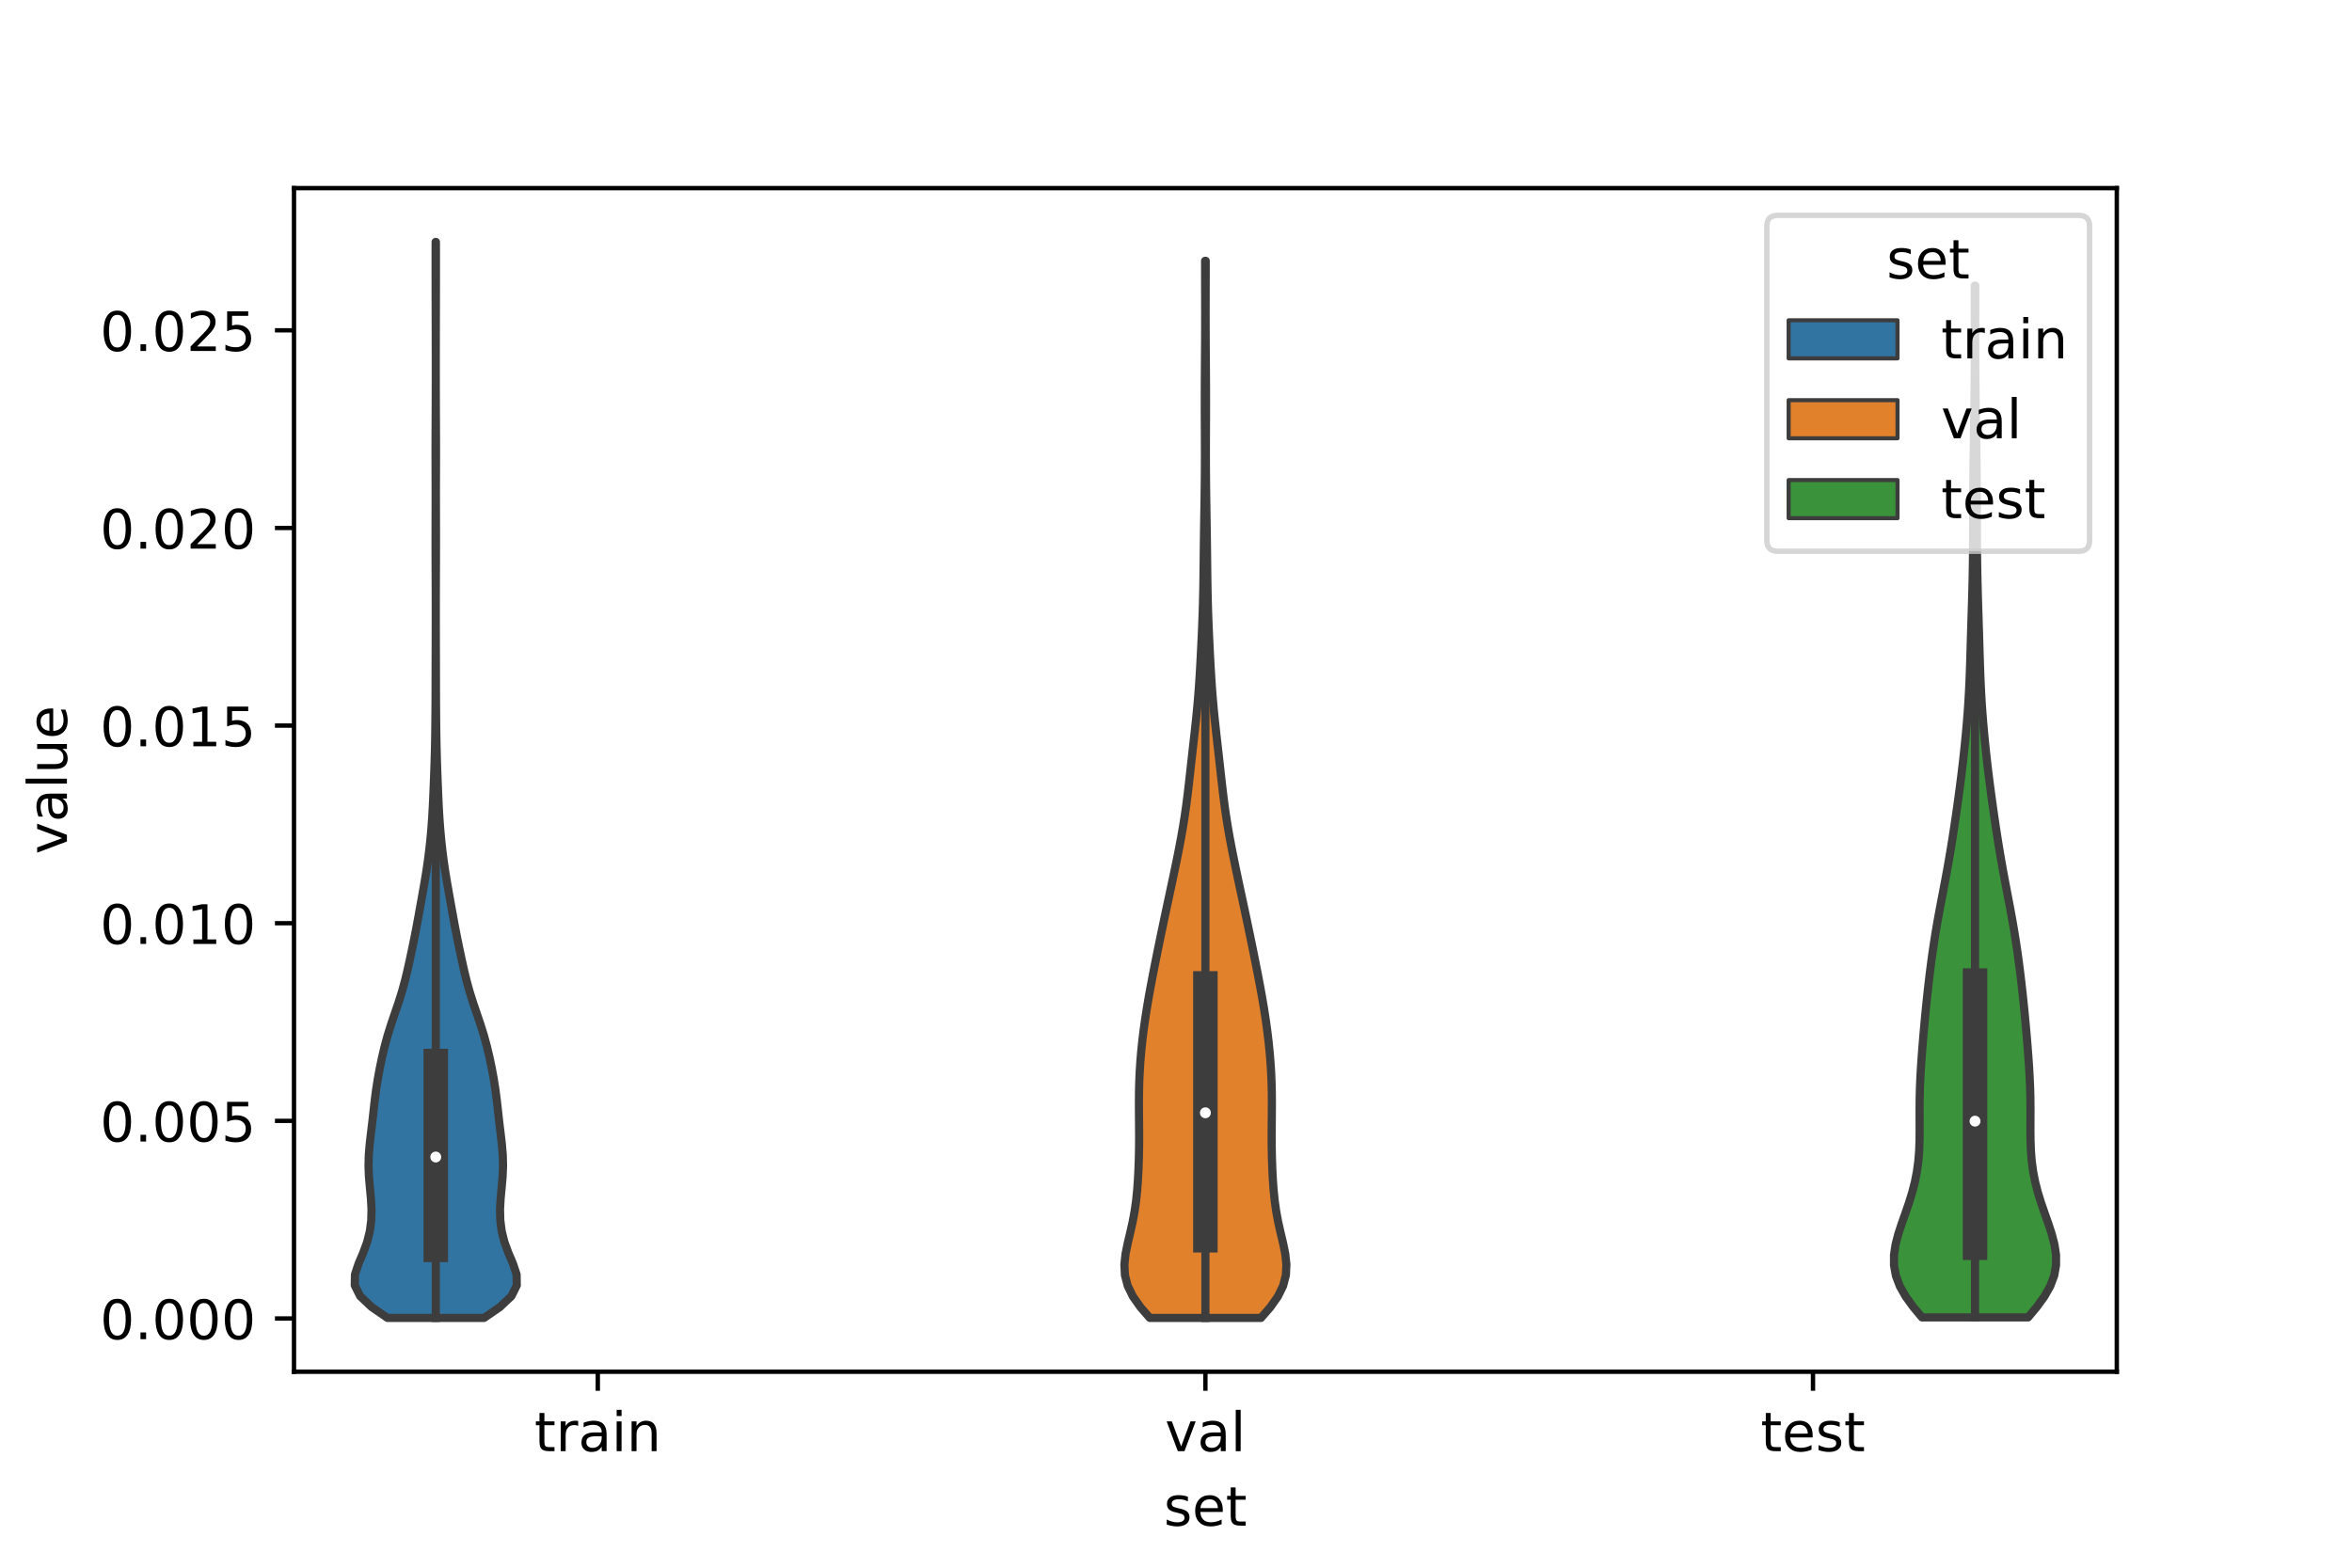 <?xml version="1.0" encoding="utf-8" standalone="no"?>
<!DOCTYPE svg PUBLIC "-//W3C//DTD SVG 1.1//EN"
  "http://www.w3.org/Graphics/SVG/1.1/DTD/svg11.dtd">
<!-- Created with matplotlib (https://matplotlib.org/) -->
<svg height="288pt" version="1.1" viewBox="0 0 432 288" width="432pt" xmlns="http://www.w3.org/2000/svg" xmlns:xlink="http://www.w3.org/1999/xlink">
 <defs>
  <style type="text/css">*{stroke-linecap:butt;stroke-linejoin:round;}</style>
 </defs>
 <g id="figure_1">
  <g id="patch_1">
   <path d="M 0 288 
L 432 288 
L 432 0 
L 0 0 
z
" style="fill:#ffffff;"/>
  </g>
  <g id="axes_1">
   <g id="patch_2">
    <path d="M 54 252 
L 388.8 252 
L 388.8 34.56 
L 54 34.56 
z
" style="fill:#ffffff;"/>
   </g>
   <g id="PolyCollection_1">
    <defs>
     <path d="M 88.915 -45.884 
L 71.165 -45.884 
L 68.273 -47.88 
L 66.154 -49.877 
L 65.16 -51.874 
L 65.198 -53.87 
L 65.865 -55.867 
L 66.715 -57.864 
L 67.446 -59.86 
L 67.94 -61.857 
L 68.192 -63.854 
L 68.238 -65.851 
L 68.128 -67.847 
L 67.938 -69.844 
L 67.764 -71.841 
L 67.685 -73.837 
L 67.738 -75.834 
L 67.906 -77.831 
L 68.137 -79.827 
L 68.378 -81.824 
L 68.601 -83.821 
L 68.824 -85.818 
L 69.082 -87.814 
L 69.396 -89.811 
L 69.765 -91.808 
L 70.183 -93.804 
L 70.658 -95.801 
L 71.205 -97.798 
L 71.828 -99.794 
L 72.505 -101.791 
L 73.186 -103.788 
L 73.816 -105.784 
L 74.368 -107.781 
L 74.851 -109.778 
L 75.294 -111.775 
L 75.718 -113.771 
L 76.127 -115.768 
L 76.514 -117.765 
L 76.883 -119.761 
L 77.243 -121.758 
L 77.6 -123.755 
L 77.949 -125.751 
L 78.278 -127.748 
L 78.574 -129.745 
L 78.83 -131.741 
L 79.049 -133.738 
L 79.23 -135.735 
L 79.376 -137.732 
L 79.491 -139.728 
L 79.584 -141.725 
L 79.666 -143.722 
L 79.743 -145.718 
L 79.814 -147.715 
L 79.873 -149.712 
L 79.918 -151.708 
L 79.949 -153.705 
L 79.971 -155.702 
L 79.988 -157.699 
L 80 -159.695 
L 80.007 -161.692 
L 80.01 -163.689 
L 80.014 -165.685 
L 80.019 -167.682 
L 80.026 -169.679 
L 80.031 -171.675 
L 80.035 -173.672 
L 80.036 -175.669 
L 80.034 -177.665 
L 80.03 -179.662 
L 80.022 -181.659 
L 80.014 -183.656 
L 80.007 -185.652 
L 80.002 -187.649 
L 80.002 -189.646 
L 80.005 -191.642 
L 80.011 -193.639 
L 80.015 -195.636 
L 80.016 -197.632 
L 80.012 -199.629 
L 80.005 -201.626 
L 79.999 -203.622 
L 79.998 -205.619 
L 80.002 -207.616 
L 80.011 -209.613 
L 80.021 -211.609 
L 80.029 -213.606 
L 80.035 -215.603 
L 80.038 -217.599 
L 80.039 -219.596 
L 80.039 -221.593 
L 80.038 -223.589 
L 80.036 -225.586 
L 80.032 -227.583 
L 80.026 -229.58 
L 80.02 -231.576 
L 80.015 -233.573 
L 80.013 -235.57 
L 80.012 -237.566 
L 80.012 -239.563 
L 80.012 -241.56 
L 80.014 -243.556 
L 80.066 -243.556 
L 80.066 -243.556 
L 80.068 -241.56 
L 80.068 -239.563 
L 80.068 -237.566 
L 80.067 -235.57 
L 80.065 -233.573 
L 80.06 -231.576 
L 80.054 -229.58 
L 80.048 -227.583 
L 80.044 -225.586 
L 80.042 -223.589 
L 80.041 -221.593 
L 80.041 -219.596 
L 80.042 -217.599 
L 80.045 -215.603 
L 80.051 -213.606 
L 80.059 -211.609 
L 80.069 -209.613 
L 80.078 -207.616 
L 80.082 -205.619 
L 80.081 -203.622 
L 80.075 -201.626 
L 80.068 -199.629 
L 80.064 -197.632 
L 80.065 -195.636 
L 80.069 -193.639 
L 80.075 -191.642 
L 80.078 -189.646 
L 80.078 -187.649 
L 80.073 -185.652 
L 80.066 -183.656 
L 80.058 -181.659 
L 80.05 -179.662 
L 80.046 -177.665 
L 80.044 -175.669 
L 80.045 -173.672 
L 80.049 -171.675 
L 80.054 -169.679 
L 80.061 -167.682 
L 80.066 -165.685 
L 80.07 -163.689 
L 80.073 -161.692 
L 80.08 -159.695 
L 80.092 -157.699 
L 80.109 -155.702 
L 80.131 -153.705 
L 80.162 -151.708 
L 80.207 -149.712 
L 80.266 -147.715 
L 80.337 -145.718 
L 80.414 -143.722 
L 80.496 -141.725 
L 80.589 -139.728 
L 80.704 -137.732 
L 80.85 -135.735 
L 81.031 -133.738 
L 81.25 -131.741 
L 81.506 -129.745 
L 81.802 -127.748 
L 82.131 -125.751 
L 82.48 -123.755 
L 82.837 -121.758 
L 83.197 -119.761 
L 83.566 -117.765 
L 83.953 -115.768 
L 84.362 -113.771 
L 84.786 -111.775 
L 85.229 -109.778 
L 85.712 -107.781 
L 86.264 -105.784 
L 86.894 -103.788 
L 87.575 -101.791 
L 88.252 -99.794 
L 88.875 -97.798 
L 89.422 -95.801 
L 89.897 -93.804 
L 90.315 -91.808 
L 90.684 -89.811 
L 90.998 -87.814 
L 91.256 -85.818 
L 91.479 -83.821 
L 91.702 -81.824 
L 91.943 -79.827 
L 92.174 -77.831 
L 92.342 -75.834 
L 92.395 -73.837 
L 92.316 -71.841 
L 92.142 -69.844 
L 91.952 -67.847 
L 91.842 -65.851 
L 91.888 -63.854 
L 92.14 -61.857 
L 92.634 -59.86 
L 93.365 -57.864 
L 94.215 -55.867 
L 94.882 -53.87 
L 94.92 -51.874 
L 93.926 -49.877 
L 91.807 -47.88 
L 88.915 -45.884 
z
" id="mbdc03662b2" style="stroke:#3d3d3d;stroke-width:1.5;"/>
    </defs>
    <g clip-path="url(#p764ae46c65)">
     <use style="fill:#3274a1;stroke:#3d3d3d;stroke-width:1.5;" x="0" xlink:href="#mbdc03662b2" y="288"/>
    </g>
   </g>
   <g id="PolyCollection_2">
    <defs>
     <path d="M 231.613 -45.886 
L 211.187 -45.886 
L 209.484 -47.848 
L 208.097 -49.809 
L 207.131 -51.771 
L 206.62 -53.733 
L 206.52 -55.694 
L 206.733 -57.656 
L 207.133 -59.617 
L 207.599 -61.579 
L 208.039 -63.54 
L 208.403 -65.502 
L 208.679 -67.464 
L 208.876 -69.425 
L 209.016 -71.387 
L 209.114 -73.348 
L 209.18 -75.31 
L 209.218 -77.271 
L 209.229 -79.233 
L 209.219 -81.195 
L 209.201 -83.156 
L 209.19 -85.118 
L 209.2 -87.079 
L 209.243 -89.041 
L 209.327 -91.002 
L 209.452 -92.964 
L 209.619 -94.926 
L 209.824 -96.887 
L 210.065 -98.849 
L 210.339 -100.81 
L 210.645 -102.772 
L 210.977 -104.733 
L 211.332 -106.695 
L 211.704 -108.657 
L 212.087 -110.618 
L 212.479 -112.58 
L 212.878 -114.541 
L 213.282 -116.503 
L 213.693 -118.464 
L 214.108 -120.426 
L 214.527 -122.388 
L 214.947 -124.349 
L 215.366 -126.311 
L 215.78 -128.272 
L 216.184 -130.234 
L 216.575 -132.195 
L 216.944 -134.157 
L 217.287 -136.119 
L 217.599 -138.08 
L 217.879 -140.042 
L 218.131 -142.003 
L 218.362 -143.965 
L 218.582 -145.926 
L 218.799 -147.888 
L 219.018 -149.85 
L 219.24 -151.811 
L 219.461 -153.773 
L 219.674 -155.734 
L 219.87 -157.696 
L 220.045 -159.657 
L 220.197 -161.619 
L 220.328 -163.581 
L 220.444 -165.542 
L 220.55 -167.504 
L 220.648 -169.465 
L 220.741 -171.427 
L 220.825 -173.388 
L 220.898 -175.35 
L 220.957 -177.312 
L 221.003 -179.273 
L 221.037 -181.235 
L 221.063 -183.196 
L 221.085 -185.158 
L 221.108 -187.119 
L 221.133 -189.081 
L 221.162 -191.043 
L 221.193 -193.004 
L 221.225 -194.966 
L 221.254 -196.927 
L 221.279 -198.889 
L 221.298 -200.85 
L 221.309 -202.812 
L 221.312 -204.774 
L 221.309 -206.735 
L 221.302 -208.697 
L 221.294 -210.658 
L 221.287 -212.62 
L 221.285 -214.582 
L 221.289 -216.543 
L 221.298 -218.505 
L 221.311 -220.466 
L 221.326 -222.428 
L 221.34 -224.389 
L 221.35 -226.351 
L 221.357 -228.313 
L 221.359 -230.274 
L 221.357 -232.236 
L 221.352 -234.197 
L 221.348 -236.159 
L 221.344 -238.12 
L 221.343 -240.082 
L 221.457 -240.082 
L 221.457 -240.082 
L 221.456 -238.12 
L 221.452 -236.159 
L 221.448 -234.197 
L 221.443 -232.236 
L 221.441 -230.274 
L 221.443 -228.313 
L 221.45 -226.351 
L 221.46 -224.389 
L 221.474 -222.428 
L 221.489 -220.466 
L 221.502 -218.505 
L 221.511 -216.543 
L 221.515 -214.582 
L 221.513 -212.62 
L 221.506 -210.658 
L 221.498 -208.697 
L 221.491 -206.735 
L 221.488 -204.774 
L 221.491 -202.812 
L 221.502 -200.85 
L 221.521 -198.889 
L 221.546 -196.927 
L 221.575 -194.966 
L 221.607 -193.004 
L 221.638 -191.043 
L 221.667 -189.081 
L 221.692 -187.119 
L 221.715 -185.158 
L 221.737 -183.196 
L 221.763 -181.235 
L 221.797 -179.273 
L 221.843 -177.312 
L 221.902 -175.35 
L 221.975 -173.388 
L 222.059 -171.427 
L 222.152 -169.465 
L 222.25 -167.504 
L 222.356 -165.542 
L 222.472 -163.581 
L 222.603 -161.619 
L 222.755 -159.657 
L 222.93 -157.696 
L 223.126 -155.734 
L 223.339 -153.773 
L 223.56 -151.811 
L 223.782 -149.85 
L 224.001 -147.888 
L 224.218 -145.926 
L 224.438 -143.965 
L 224.669 -142.003 
L 224.921 -140.042 
L 225.201 -138.08 
L 225.513 -136.119 
L 225.856 -134.157 
L 226.225 -132.195 
L 226.616 -130.234 
L 227.02 -128.272 
L 227.434 -126.311 
L 227.853 -124.349 
L 228.273 -122.388 
L 228.692 -120.426 
L 229.107 -118.464 
L 229.518 -116.503 
L 229.922 -114.541 
L 230.321 -112.58 
L 230.713 -110.618 
L 231.096 -108.657 
L 231.468 -106.695 
L 231.823 -104.733 
L 232.155 -102.772 
L 232.461 -100.81 
L 232.735 -98.849 
L 232.976 -96.887 
L 233.181 -94.926 
L 233.348 -92.964 
L 233.473 -91.002 
L 233.557 -89.041 
L 233.6 -87.079 
L 233.61 -85.118 
L 233.599 -83.156 
L 233.581 -81.195 
L 233.571 -79.233 
L 233.582 -77.271 
L 233.62 -75.31 
L 233.686 -73.348 
L 233.784 -71.387 
L 233.924 -69.425 
L 234.121 -67.464 
L 234.397 -65.502 
L 234.761 -63.54 
L 235.201 -61.579 
L 235.667 -59.617 
L 236.067 -57.656 
L 236.28 -55.694 
L 236.18 -53.733 
L 235.669 -51.771 
L 234.703 -49.809 
L 233.316 -47.848 
L 231.613 -45.886 
z
" id="m2963252275" style="stroke:#3d3d3d;stroke-width:1.5;"/>
    </defs>
    <g clip-path="url(#p764ae46c65)">
     <use style="fill:#e1812c;stroke:#3d3d3d;stroke-width:1.5;" x="0" xlink:href="#m2963252275" y="288"/>
    </g>
   </g>
   <g id="PolyCollection_3">
    <defs>
     <path d="M 372.495 -45.975 
L 353.025 -45.975 
L 351.424 -47.89 
L 350.034 -49.805 
L 348.95 -51.719 
L 348.227 -53.634 
L 347.88 -55.549 
L 347.88 -57.464 
L 348.169 -59.378 
L 348.668 -61.293 
L 349.295 -63.208 
L 349.971 -65.122 
L 350.631 -67.037 
L 351.223 -68.952 
L 351.715 -70.867 
L 352.09 -72.781 
L 352.348 -74.696 
L 352.499 -76.611 
L 352.569 -78.525 
L 352.585 -80.44 
L 352.578 -82.355 
L 352.574 -84.27 
L 352.591 -86.184 
L 352.639 -88.099 
L 352.72 -90.014 
L 352.829 -91.928 
L 352.961 -93.843 
L 353.108 -95.758 
L 353.267 -97.673 
L 353.436 -99.587 
L 353.615 -101.502 
L 353.804 -103.417 
L 354.006 -105.331 
L 354.22 -107.246 
L 354.447 -109.161 
L 354.691 -111.076 
L 354.953 -112.99 
L 355.235 -114.905 
L 355.541 -116.82 
L 355.869 -118.734 
L 356.217 -120.649 
L 356.578 -122.564 
L 356.945 -124.479 
L 357.308 -126.393 
L 357.662 -128.308 
L 358 -130.223 
L 358.323 -132.137 
L 358.63 -134.052 
L 358.924 -135.967 
L 359.208 -137.882 
L 359.482 -139.796 
L 359.747 -141.711 
L 360.002 -143.626 
L 360.245 -145.54 
L 360.475 -147.455 
L 360.691 -149.37 
L 360.893 -151.285 
L 361.08 -153.199 
L 361.251 -155.114 
L 361.403 -157.029 
L 361.535 -158.943 
L 361.647 -160.858 
L 361.739 -162.773 
L 361.814 -164.688 
L 361.878 -166.602 
L 361.936 -168.517 
L 361.991 -170.432 
L 362.049 -172.346 
L 362.108 -174.261 
L 362.168 -176.176 
L 362.227 -178.091 
L 362.28 -180.005 
L 362.324 -181.92 
L 362.359 -183.835 
L 362.384 -185.749 
L 362.399 -187.664 
L 362.407 -189.579 
L 362.411 -191.494 
L 362.414 -193.408 
L 362.419 -195.323 
L 362.428 -197.238 
L 362.443 -199.152 
L 362.462 -201.067 
L 362.486 -202.982 
L 362.512 -204.897 
L 362.541 -206.811 
L 362.57 -208.726 
L 362.599 -210.641 
L 362.627 -212.555 
L 362.652 -214.47 
L 362.674 -216.385 
L 362.693 -218.3 
L 362.708 -220.214 
L 362.717 -222.129 
L 362.722 -224.044 
L 362.723 -225.958 
L 362.721 -227.873 
L 362.718 -229.788 
L 362.714 -231.703 
L 362.711 -233.617 
L 362.71 -235.532 
L 362.81 -235.532 
L 362.81 -235.532 
L 362.809 -233.617 
L 362.806 -231.703 
L 362.802 -229.788 
L 362.799 -227.873 
L 362.797 -225.958 
L 362.798 -224.044 
L 362.803 -222.129 
L 362.812 -220.214 
L 362.827 -218.3 
L 362.846 -216.385 
L 362.868 -214.47 
L 362.893 -212.555 
L 362.921 -210.641 
L 362.95 -208.726 
L 362.979 -206.811 
L 363.008 -204.897 
L 363.034 -202.982 
L 363.058 -201.067 
L 363.077 -199.152 
L 363.092 -197.238 
L 363.101 -195.323 
L 363.106 -193.408 
L 363.109 -191.494 
L 363.113 -189.579 
L 363.121 -187.664 
L 363.136 -185.749 
L 363.161 -183.835 
L 363.196 -181.92 
L 363.24 -180.005 
L 363.293 -178.091 
L 363.352 -176.176 
L 363.412 -174.261 
L 363.471 -172.346 
L 363.529 -170.432 
L 363.584 -168.517 
L 363.642 -166.602 
L 363.706 -164.688 
L 363.781 -162.773 
L 363.873 -160.858 
L 363.985 -158.943 
L 364.117 -157.029 
L 364.269 -155.114 
L 364.44 -153.199 
L 364.627 -151.285 
L 364.829 -149.37 
L 365.045 -147.455 
L 365.275 -145.54 
L 365.518 -143.626 
L 365.773 -141.711 
L 366.038 -139.796 
L 366.312 -137.882 
L 366.596 -135.967 
L 366.89 -134.052 
L 367.197 -132.137 
L 367.52 -130.223 
L 367.858 -128.308 
L 368.212 -126.393 
L 368.575 -124.479 
L 368.942 -122.564 
L 369.303 -120.649 
L 369.651 -118.734 
L 369.979 -116.82 
L 370.285 -114.905 
L 370.567 -112.99 
L 370.829 -111.076 
L 371.073 -109.161 
L 371.3 -107.246 
L 371.514 -105.331 
L 371.716 -103.417 
L 371.905 -101.502 
L 372.084 -99.587 
L 372.253 -97.673 
L 372.412 -95.758 
L 372.559 -93.843 
L 372.691 -91.928 
L 372.8 -90.014 
L 372.881 -88.099 
L 372.929 -86.184 
L 372.946 -84.27 
L 372.942 -82.355 
L 372.935 -80.44 
L 372.951 -78.525 
L 373.021 -76.611 
L 373.172 -74.696 
L 373.43 -72.781 
L 373.805 -70.867 
L 374.297 -68.952 
L 374.889 -67.037 
L 375.549 -65.122 
L 376.225 -63.208 
L 376.852 -61.293 
L 377.351 -59.378 
L 377.64 -57.464 
L 377.64 -55.549 
L 377.293 -53.634 
L 376.57 -51.719 
L 375.486 -49.805 
L 374.096 -47.89 
L 372.495 -45.975 
z
" id="m9daa0a1261" style="stroke:#3d3d3d;stroke-width:1.5;"/>
    </defs>
    <g clip-path="url(#p764ae46c65)">
     <use style="fill:#3a923a;stroke:#3d3d3d;stroke-width:1.5;" x="0" xlink:href="#m9daa0a1261" y="288"/>
    </g>
   </g>
   <g id="patch_3">
    <path clip-path="url(#p764ae46c65)" d="M 109.8 242.222 
L 109.8 242.222 
L 109.8 242.222 
L 109.8 242.222 
z
" style="fill:#3274a1;stroke:#3d3d3d;stroke-linejoin:miter;stroke-width:0.75;"/>
   </g>
   <g id="patch_4">
    <path clip-path="url(#p764ae46c65)" d="M 109.8 242.222 
L 109.8 242.222 
L 109.8 242.222 
L 109.8 242.222 
z
" style="fill:#e1812c;stroke:#3d3d3d;stroke-linejoin:miter;stroke-width:0.75;"/>
   </g>
   <g id="patch_5">
    <path clip-path="url(#p764ae46c65)" d="M 109.8 242.222 
L 109.8 242.222 
L 109.8 242.222 
L 109.8 242.222 
z
" style="fill:#3a923a;stroke:#3d3d3d;stroke-linejoin:miter;stroke-width:0.75;"/>
   </g>
   <g id="matplotlib.axis_1">
    <g id="xtick_1">
     <g id="line2d_1">
      <defs>
       <path d="M 0 0 
L 0 3.5 
" id="mf3f06ba4d6" style="stroke:#000000;stroke-width:0.8;"/>
      </defs>
      <g>
       <use style="stroke:#000000;stroke-width:0.8;" x="109.8" xlink:href="#mf3f06ba4d6" y="252"/>
      </g>
     </g>
     <g id="text_1">
      <!-- train -->
      <g transform="translate(98.162 266.598)scale(0.1 -0.1)">
       <defs>
        <path d="M 18.312 70.219 
L 18.312 54.688 
L 36.812 54.688 
L 36.812 47.703 
L 18.312 47.703 
L 18.312 18.016 
Q 18.312 11.328 20.141 9.422 
Q 21.969 7.516 27.594 7.516 
L 36.812 7.516 
L 36.812 0 
L 27.594 0 
Q 17.188 0 13.234 3.875 
Q 9.281 7.766 9.281 18.016 
L 9.281 47.703 
L 2.688 47.703 
L 2.688 54.688 
L 9.281 54.688 
L 9.281 70.219 
z
" id="DejaVuSans-116"/>
        <path d="M 41.109 46.297 
Q 39.594 47.172 37.812 47.578 
Q 36.031 48 33.891 48 
Q 26.266 48 22.188 43.047 
Q 18.109 38.094 18.109 28.812 
L 18.109 0 
L 9.078 0 
L 9.078 54.688 
L 18.109 54.688 
L 18.109 46.188 
Q 20.953 51.172 25.484 53.578 
Q 30.031 56 36.531 56 
Q 37.453 56 38.578 55.875 
Q 39.703 55.766 41.062 55.516 
z
" id="DejaVuSans-114"/>
        <path d="M 34.281 27.484 
Q 23.391 27.484 19.188 25 
Q 14.984 22.516 14.984 16.5 
Q 14.984 11.719 18.141 8.906 
Q 21.297 6.109 26.703 6.109 
Q 34.188 6.109 38.703 11.406 
Q 43.219 16.703 43.219 25.484 
L 43.219 27.484 
z
M 52.203 31.203 
L 52.203 0 
L 43.219 0 
L 43.219 8.297 
Q 40.141 3.328 35.547 0.953 
Q 30.953 -1.422 24.312 -1.422 
Q 15.922 -1.422 10.953 3.297 
Q 6 8.016 6 15.922 
Q 6 25.141 12.172 29.828 
Q 18.359 34.516 30.609 34.516 
L 43.219 34.516 
L 43.219 35.406 
Q 43.219 41.609 39.141 45 
Q 35.062 48.391 27.688 48.391 
Q 23 48.391 18.547 47.266 
Q 14.109 46.141 10.016 43.891 
L 10.016 52.203 
Q 14.938 54.109 19.578 55.047 
Q 24.219 56 28.609 56 
Q 40.484 56 46.344 49.844 
Q 52.203 43.703 52.203 31.203 
z
" id="DejaVuSans-97"/>
        <path d="M 9.422 54.688 
L 18.406 54.688 
L 18.406 0 
L 9.422 0 
z
M 9.422 75.984 
L 18.406 75.984 
L 18.406 64.594 
L 9.422 64.594 
z
" id="DejaVuSans-105"/>
        <path d="M 54.891 33.016 
L 54.891 0 
L 45.906 0 
L 45.906 32.719 
Q 45.906 40.484 42.875 44.328 
Q 39.844 48.188 33.797 48.188 
Q 26.516 48.188 22.312 43.547 
Q 18.109 38.922 18.109 30.906 
L 18.109 0 
L 9.078 0 
L 9.078 54.688 
L 18.109 54.688 
L 18.109 46.188 
Q 21.344 51.125 25.703 53.562 
Q 30.078 56 35.797 56 
Q 45.219 56 50.047 50.172 
Q 54.891 44.344 54.891 33.016 
z
" id="DejaVuSans-110"/>
       </defs>
       <use xlink:href="#DejaVuSans-116"/>
       <use x="39.209" xlink:href="#DejaVuSans-114"/>
       <use x="80.322" xlink:href="#DejaVuSans-97"/>
       <use x="141.602" xlink:href="#DejaVuSans-105"/>
       <use x="169.385" xlink:href="#DejaVuSans-110"/>
      </g>
     </g>
    </g>
    <g id="xtick_2">
     <g id="line2d_2">
      <g>
       <use style="stroke:#000000;stroke-width:0.8;" x="221.4" xlink:href="#mf3f06ba4d6" y="252"/>
      </g>
     </g>
     <g id="text_2">
      <!-- val -->
      <g transform="translate(213.988 266.598)scale(0.1 -0.1)">
       <defs>
        <path d="M 2.984 54.688 
L 12.5 54.688 
L 29.594 8.797 
L 46.688 54.688 
L 56.203 54.688 
L 35.688 0 
L 23.484 0 
z
" id="DejaVuSans-118"/>
        <path d="M 9.422 75.984 
L 18.406 75.984 
L 18.406 0 
L 9.422 0 
z
" id="DejaVuSans-108"/>
       </defs>
       <use xlink:href="#DejaVuSans-118"/>
       <use x="59.18" xlink:href="#DejaVuSans-97"/>
       <use x="120.459" xlink:href="#DejaVuSans-108"/>
      </g>
     </g>
    </g>
    <g id="xtick_3">
     <g id="line2d_3">
      <g>
       <use style="stroke:#000000;stroke-width:0.8;" x="333" xlink:href="#mf3f06ba4d6" y="252"/>
      </g>
     </g>
     <g id="text_3">
      <!-- test -->
      <g transform="translate(323.398 266.598)scale(0.1 -0.1)">
       <defs>
        <path d="M 56.203 29.594 
L 56.203 25.203 
L 14.891 25.203 
Q 15.484 15.922 20.484 11.062 
Q 25.484 6.203 34.422 6.203 
Q 39.594 6.203 44.453 7.469 
Q 49.312 8.734 54.109 11.281 
L 54.109 2.781 
Q 49.266 0.734 44.188 -0.344 
Q 39.109 -1.422 33.891 -1.422 
Q 20.797 -1.422 13.156 6.188 
Q 5.516 13.812 5.516 26.812 
Q 5.516 40.234 12.766 48.109 
Q 20.016 56 32.328 56 
Q 43.359 56 49.781 48.891 
Q 56.203 41.797 56.203 29.594 
z
M 47.219 32.234 
Q 47.125 39.594 43.094 43.984 
Q 39.062 48.391 32.422 48.391 
Q 24.906 48.391 20.391 44.141 
Q 15.875 39.891 15.188 32.172 
z
" id="DejaVuSans-101"/>
        <path d="M 44.281 53.078 
L 44.281 44.578 
Q 40.484 46.531 36.375 47.5 
Q 32.281 48.484 27.875 48.484 
Q 21.188 48.484 17.844 46.438 
Q 14.5 44.391 14.5 40.281 
Q 14.5 37.156 16.891 35.375 
Q 19.281 33.594 26.516 31.984 
L 29.594 31.297 
Q 39.156 29.25 43.188 25.516 
Q 47.219 21.781 47.219 15.094 
Q 47.219 7.469 41.188 3.016 
Q 35.156 -1.422 24.609 -1.422 
Q 20.219 -1.422 15.453 -0.562 
Q 10.688 0.297 5.422 2 
L 5.422 11.281 
Q 10.406 8.688 15.234 7.391 
Q 20.062 6.109 24.812 6.109 
Q 31.156 6.109 34.562 8.281 
Q 37.984 10.453 37.984 14.406 
Q 37.984 18.062 35.516 20.016 
Q 33.062 21.969 24.703 23.781 
L 21.578 24.516 
Q 13.234 26.266 9.516 29.906 
Q 5.812 33.547 5.812 39.891 
Q 5.812 47.609 11.281 51.797 
Q 16.75 56 26.812 56 
Q 31.781 56 36.172 55.266 
Q 40.578 54.547 44.281 53.078 
z
" id="DejaVuSans-115"/>
       </defs>
       <use xlink:href="#DejaVuSans-116"/>
       <use x="39.209" xlink:href="#DejaVuSans-101"/>
       <use x="100.732" xlink:href="#DejaVuSans-115"/>
       <use x="152.832" xlink:href="#DejaVuSans-116"/>
      </g>
     </g>
    </g>
    <g id="text_4">
     <!-- set -->
     <g transform="translate(213.759 280.277)scale(0.1 -0.1)">
      <use xlink:href="#DejaVuSans-115"/>
      <use x="52.1" xlink:href="#DejaVuSans-101"/>
      <use x="113.623" xlink:href="#DejaVuSans-116"/>
     </g>
    </g>
   </g>
   <g id="matplotlib.axis_2">
    <g id="ytick_1">
     <g id="line2d_4">
      <defs>
       <path d="M 0 0 
L -3.5 0 
" id="m97fcbe4ebe" style="stroke:#000000;stroke-width:0.8;"/>
      </defs>
      <g>
       <use style="stroke:#000000;stroke-width:0.8;" x="54" xlink:href="#m97fcbe4ebe" y="242.222"/>
      </g>
     </g>
     <g id="text_5">
      <!-- 0.000 -->
      <g transform="translate(18.372 246.021)scale(0.1 -0.1)">
       <defs>
        <path d="M 31.781 66.406 
Q 24.172 66.406 20.328 58.906 
Q 16.5 51.422 16.5 36.375 
Q 16.5 21.391 20.328 13.891 
Q 24.172 6.391 31.781 6.391 
Q 39.453 6.391 43.281 13.891 
Q 47.125 21.391 47.125 36.375 
Q 47.125 51.422 43.281 58.906 
Q 39.453 66.406 31.781 66.406 
z
M 31.781 74.219 
Q 44.047 74.219 50.516 64.516 
Q 56.984 54.828 56.984 36.375 
Q 56.984 17.969 50.516 8.266 
Q 44.047 -1.422 31.781 -1.422 
Q 19.531 -1.422 13.062 8.266 
Q 6.594 17.969 6.594 36.375 
Q 6.594 54.828 13.062 64.516 
Q 19.531 74.219 31.781 74.219 
z
" id="DejaVuSans-48"/>
        <path d="M 10.688 12.406 
L 21 12.406 
L 21 0 
L 10.688 0 
z
" id="DejaVuSans-46"/>
       </defs>
       <use xlink:href="#DejaVuSans-48"/>
       <use x="63.623" xlink:href="#DejaVuSans-46"/>
       <use x="95.41" xlink:href="#DejaVuSans-48"/>
       <use x="159.033" xlink:href="#DejaVuSans-48"/>
       <use x="222.656" xlink:href="#DejaVuSans-48"/>
      </g>
     </g>
    </g>
    <g id="ytick_2">
     <g id="line2d_5">
      <g>
       <use style="stroke:#000000;stroke-width:0.8;" x="54" xlink:href="#m97fcbe4ebe" y="205.914"/>
      </g>
     </g>
     <g id="text_6">
      <!-- 0.005 -->
      <g transform="translate(18.372 209.713)scale(0.1 -0.1)">
       <defs>
        <path d="M 10.797 72.906 
L 49.516 72.906 
L 49.516 64.594 
L 19.828 64.594 
L 19.828 46.734 
Q 21.969 47.469 24.109 47.828 
Q 26.266 48.188 28.422 48.188 
Q 40.625 48.188 47.75 41.5 
Q 54.891 34.812 54.891 23.391 
Q 54.891 11.625 47.562 5.094 
Q 40.234 -1.422 26.906 -1.422 
Q 22.312 -1.422 17.547 -0.641 
Q 12.797 0.141 7.719 1.703 
L 7.719 11.625 
Q 12.109 9.234 16.797 8.062 
Q 21.484 6.891 26.703 6.891 
Q 35.156 6.891 40.078 11.328 
Q 45.016 15.766 45.016 23.391 
Q 45.016 31 40.078 35.438 
Q 35.156 39.891 26.703 39.891 
Q 22.75 39.891 18.812 39.016 
Q 14.891 38.141 10.797 36.281 
z
" id="DejaVuSans-53"/>
       </defs>
       <use xlink:href="#DejaVuSans-48"/>
       <use x="63.623" xlink:href="#DejaVuSans-46"/>
       <use x="95.41" xlink:href="#DejaVuSans-48"/>
       <use x="159.033" xlink:href="#DejaVuSans-48"/>
       <use x="222.656" xlink:href="#DejaVuSans-53"/>
      </g>
     </g>
    </g>
    <g id="ytick_3">
     <g id="line2d_6">
      <g>
       <use style="stroke:#000000;stroke-width:0.8;" x="54" xlink:href="#m97fcbe4ebe" y="169.606"/>
      </g>
     </g>
     <g id="text_7">
      <!-- 0.010 -->
      <g transform="translate(18.372 173.406)scale(0.1 -0.1)">
       <defs>
        <path d="M 12.406 8.297 
L 28.516 8.297 
L 28.516 63.922 
L 10.984 60.406 
L 10.984 69.391 
L 28.422 72.906 
L 38.281 72.906 
L 38.281 8.297 
L 54.391 8.297 
L 54.391 0 
L 12.406 0 
z
" id="DejaVuSans-49"/>
       </defs>
       <use xlink:href="#DejaVuSans-48"/>
       <use x="63.623" xlink:href="#DejaVuSans-46"/>
       <use x="95.41" xlink:href="#DejaVuSans-48"/>
       <use x="159.033" xlink:href="#DejaVuSans-49"/>
       <use x="222.656" xlink:href="#DejaVuSans-48"/>
      </g>
     </g>
    </g>
    <g id="ytick_4">
     <g id="line2d_7">
      <g>
       <use style="stroke:#000000;stroke-width:0.8;" x="54" xlink:href="#m97fcbe4ebe" y="133.299"/>
      </g>
     </g>
     <g id="text_8">
      <!-- 0.015 -->
      <g transform="translate(18.372 137.098)scale(0.1 -0.1)">
       <use xlink:href="#DejaVuSans-48"/>
       <use x="63.623" xlink:href="#DejaVuSans-46"/>
       <use x="95.41" xlink:href="#DejaVuSans-48"/>
       <use x="159.033" xlink:href="#DejaVuSans-49"/>
       <use x="222.656" xlink:href="#DejaVuSans-53"/>
      </g>
     </g>
    </g>
    <g id="ytick_5">
     <g id="line2d_8">
      <g>
       <use style="stroke:#000000;stroke-width:0.8;" x="54" xlink:href="#m97fcbe4ebe" y="96.991"/>
      </g>
     </g>
     <g id="text_9">
      <!-- 0.020 -->
      <g transform="translate(18.372 100.79)scale(0.1 -0.1)">
       <defs>
        <path d="M 19.188 8.297 
L 53.609 8.297 
L 53.609 0 
L 7.328 0 
L 7.328 8.297 
Q 12.938 14.109 22.625 23.891 
Q 32.328 33.688 34.812 36.531 
Q 39.547 41.844 41.422 45.531 
Q 43.312 49.219 43.312 52.781 
Q 43.312 58.594 39.234 62.25 
Q 35.156 65.922 28.609 65.922 
Q 23.969 65.922 18.812 64.312 
Q 13.672 62.703 7.812 59.422 
L 7.812 69.391 
Q 13.766 71.781 18.938 73 
Q 24.125 74.219 28.422 74.219 
Q 39.75 74.219 46.484 68.547 
Q 53.219 62.891 53.219 53.422 
Q 53.219 48.922 51.531 44.891 
Q 49.859 40.875 45.406 35.406 
Q 44.188 33.984 37.641 27.219 
Q 31.109 20.453 19.188 8.297 
z
" id="DejaVuSans-50"/>
       </defs>
       <use xlink:href="#DejaVuSans-48"/>
       <use x="63.623" xlink:href="#DejaVuSans-46"/>
       <use x="95.41" xlink:href="#DejaVuSans-48"/>
       <use x="159.033" xlink:href="#DejaVuSans-50"/>
       <use x="222.656" xlink:href="#DejaVuSans-48"/>
      </g>
     </g>
    </g>
    <g id="ytick_6">
     <g id="line2d_9">
      <g>
       <use style="stroke:#000000;stroke-width:0.8;" x="54" xlink:href="#m97fcbe4ebe" y="60.683"/>
      </g>
     </g>
     <g id="text_10">
      <!-- 0.025 -->
      <g transform="translate(18.372 64.482)scale(0.1 -0.1)">
       <use xlink:href="#DejaVuSans-48"/>
       <use x="63.623" xlink:href="#DejaVuSans-46"/>
       <use x="95.41" xlink:href="#DejaVuSans-48"/>
       <use x="159.033" xlink:href="#DejaVuSans-50"/>
       <use x="222.656" xlink:href="#DejaVuSans-53"/>
      </g>
     </g>
    </g>
    <g id="text_11">
     <!-- value -->
     <g transform="translate(12.292 156.938)rotate(-90)scale(0.1 -0.1)">
      <defs>
       <path d="M 8.5 21.578 
L 8.5 54.688 
L 17.484 54.688 
L 17.484 21.922 
Q 17.484 14.156 20.5 10.266 
Q 23.531 6.391 29.594 6.391 
Q 36.859 6.391 41.078 11.031 
Q 45.312 15.672 45.312 23.688 
L 45.312 54.688 
L 54.297 54.688 
L 54.297 0 
L 45.312 0 
L 45.312 8.406 
Q 42.047 3.422 37.719 1 
Q 33.406 -1.422 27.688 -1.422 
Q 18.266 -1.422 13.375 4.438 
Q 8.5 10.297 8.5 21.578 
z
M 31.109 56 
z
" id="DejaVuSans-117"/>
      </defs>
      <use xlink:href="#DejaVuSans-118"/>
      <use x="59.18" xlink:href="#DejaVuSans-97"/>
      <use x="120.459" xlink:href="#DejaVuSans-108"/>
      <use x="148.242" xlink:href="#DejaVuSans-117"/>
      <use x="211.621" xlink:href="#DejaVuSans-101"/>
     </g>
    </g>
   </g>
   <g id="line2d_10">
    <path clip-path="url(#p764ae46c65)" d="M 80.04 242.116 
L 80.04 143.919 
" style="fill:none;stroke:#3d3d3d;stroke-linecap:square;stroke-width:1.5;"/>
   </g>
   <g id="line2d_11">
    <path clip-path="url(#p764ae46c65)" d="M 80.04 229.609 
L 80.04 194.92 
" style="fill:none;stroke:#3d3d3d;stroke-linecap:square;stroke-width:4.5;"/>
   </g>
   <g id="line2d_12">
    <path clip-path="url(#p764ae46c65)" d="M 221.4 242.114 
L 221.4 111.94 
" style="fill:none;stroke:#3d3d3d;stroke-linecap:square;stroke-width:1.5;"/>
   </g>
   <g id="line2d_13">
    <path clip-path="url(#p764ae46c65)" d="M 221.4 227.848 
L 221.4 180.665 
" style="fill:none;stroke:#3d3d3d;stroke-linecap:square;stroke-width:4.5;"/>
   </g>
   <g id="line2d_14">
    <path clip-path="url(#p764ae46c65)" d="M 362.76 242.025 
L 362.76 107.701 
" style="fill:none;stroke:#3d3d3d;stroke-linecap:square;stroke-width:1.5;"/>
   </g>
   <g id="line2d_15">
    <path clip-path="url(#p764ae46c65)" d="M 362.76 229.226 
L 362.76 180.136 
" style="fill:none;stroke:#3d3d3d;stroke-linecap:square;stroke-width:4.5;"/>
   </g>
   <g id="patch_6">
    <path d="M 54 252 
L 54 34.56 
" style="fill:none;stroke:#000000;stroke-linecap:square;stroke-linejoin:miter;stroke-width:0.8;"/>
   </g>
   <g id="patch_7">
    <path d="M 388.8 252 
L 388.8 34.56 
" style="fill:none;stroke:#000000;stroke-linecap:square;stroke-linejoin:miter;stroke-width:0.8;"/>
   </g>
   <g id="patch_8">
    <path d="M 54 252 
L 388.8 252 
" style="fill:none;stroke:#000000;stroke-linecap:square;stroke-linejoin:miter;stroke-width:0.8;"/>
   </g>
   <g id="patch_9">
    <path d="M 54 34.56 
L 388.8 34.56 
" style="fill:none;stroke:#000000;stroke-linecap:square;stroke-linejoin:miter;stroke-width:0.8;"/>
   </g>
   <g id="PathCollection_1">
    <defs>
     <path d="M 0 1.5 
C 0.398 1.5 0.779 1.342 1.061 1.061 
C 1.342 0.779 1.5 0.398 1.5 0 
C 1.5 -0.398 1.342 -0.779 1.061 -1.061 
C 0.779 -1.342 0.398 -1.5 0 -1.5 
C -0.398 -1.5 -0.779 -1.342 -1.061 -1.061 
C -1.342 -0.779 -1.5 -0.398 -1.5 0 
C -1.5 0.398 -1.342 0.779 -1.061 1.061 
C -0.779 1.342 -0.398 1.5 0 1.5 
z
" id="m6b674f2d0b" style="stroke:#3d3d3d;"/>
    </defs>
    <g clip-path="url(#p764ae46c65)">
     <use style="fill:#ffffff;stroke:#3d3d3d;" x="80.04" xlink:href="#m6b674f2d0b" y="212.556"/>
    </g>
   </g>
   <g id="PathCollection_2">
    <g clip-path="url(#p764ae46c65)">
     <use style="fill:#ffffff;stroke:#3d3d3d;" x="221.4" xlink:href="#m6b674f2d0b" y="204.43"/>
    </g>
   </g>
   <g id="PathCollection_3">
    <g clip-path="url(#p764ae46c65)">
     <use style="fill:#ffffff;stroke:#3d3d3d;" x="362.76" xlink:href="#m6b674f2d0b" y="205.968"/>
    </g>
   </g>
   <g id="legend_1">
    <g id="patch_10">
     <path d="M 326.525 101.272 
L 381.8 101.272 
Q 383.8 101.272 383.8 99.272 
L 383.8 41.56 
Q 383.8 39.56 381.8 39.56 
L 326.525 39.56 
Q 324.525 39.56 324.525 41.56 
L 324.525 99.272 
Q 324.525 101.272 326.525 101.272 
z
" style="fill:#ffffff;opacity:0.8;stroke:#cccccc;stroke-linejoin:miter;"/>
    </g>
    <g id="text_12">
     <!-- set -->
     <g transform="translate(346.521 51.158)scale(0.1 -0.1)">
      <use xlink:href="#DejaVuSans-115"/>
      <use x="52.1" xlink:href="#DejaVuSans-101"/>
      <use x="113.623" xlink:href="#DejaVuSans-116"/>
     </g>
    </g>
    <g id="patch_11">
     <path d="M 328.525 65.837 
L 348.525 65.837 
L 348.525 58.837 
L 328.525 58.837 
z
" style="fill:#3274a1;stroke:#3d3d3d;stroke-linejoin:miter;stroke-width:0.75;"/>
    </g>
    <g id="text_13">
     <!-- train -->
     <g transform="translate(356.525 65.837)scale(0.1 -0.1)">
      <use xlink:href="#DejaVuSans-116"/>
      <use x="39.209" xlink:href="#DejaVuSans-114"/>
      <use x="80.322" xlink:href="#DejaVuSans-97"/>
      <use x="141.602" xlink:href="#DejaVuSans-105"/>
      <use x="169.385" xlink:href="#DejaVuSans-110"/>
     </g>
    </g>
    <g id="patch_12">
     <path d="M 328.525 80.515 
L 348.525 80.515 
L 348.525 73.515 
L 328.525 73.515 
z
" style="fill:#e1812c;stroke:#3d3d3d;stroke-linejoin:miter;stroke-width:0.75;"/>
    </g>
    <g id="text_14">
     <!-- val -->
     <g transform="translate(356.525 80.515)scale(0.1 -0.1)">
      <use xlink:href="#DejaVuSans-118"/>
      <use x="59.18" xlink:href="#DejaVuSans-97"/>
      <use x="120.459" xlink:href="#DejaVuSans-108"/>
     </g>
    </g>
    <g id="patch_13">
     <path d="M 328.525 95.193 
L 348.525 95.193 
L 348.525 88.193 
L 328.525 88.193 
z
" style="fill:#3a923a;stroke:#3d3d3d;stroke-linejoin:miter;stroke-width:0.75;"/>
    </g>
    <g id="text_15">
     <!-- test -->
     <g transform="translate(356.525 95.193)scale(0.1 -0.1)">
      <use xlink:href="#DejaVuSans-116"/>
      <use x="39.209" xlink:href="#DejaVuSans-101"/>
      <use x="100.732" xlink:href="#DejaVuSans-115"/>
      <use x="152.832" xlink:href="#DejaVuSans-116"/>
     </g>
    </g>
   </g>
  </g>
 </g>
 <defs>
  <clipPath id="p764ae46c65">
   <rect height="217.44" width="334.8" x="54" y="34.56"/>
  </clipPath>
 </defs>
</svg>
